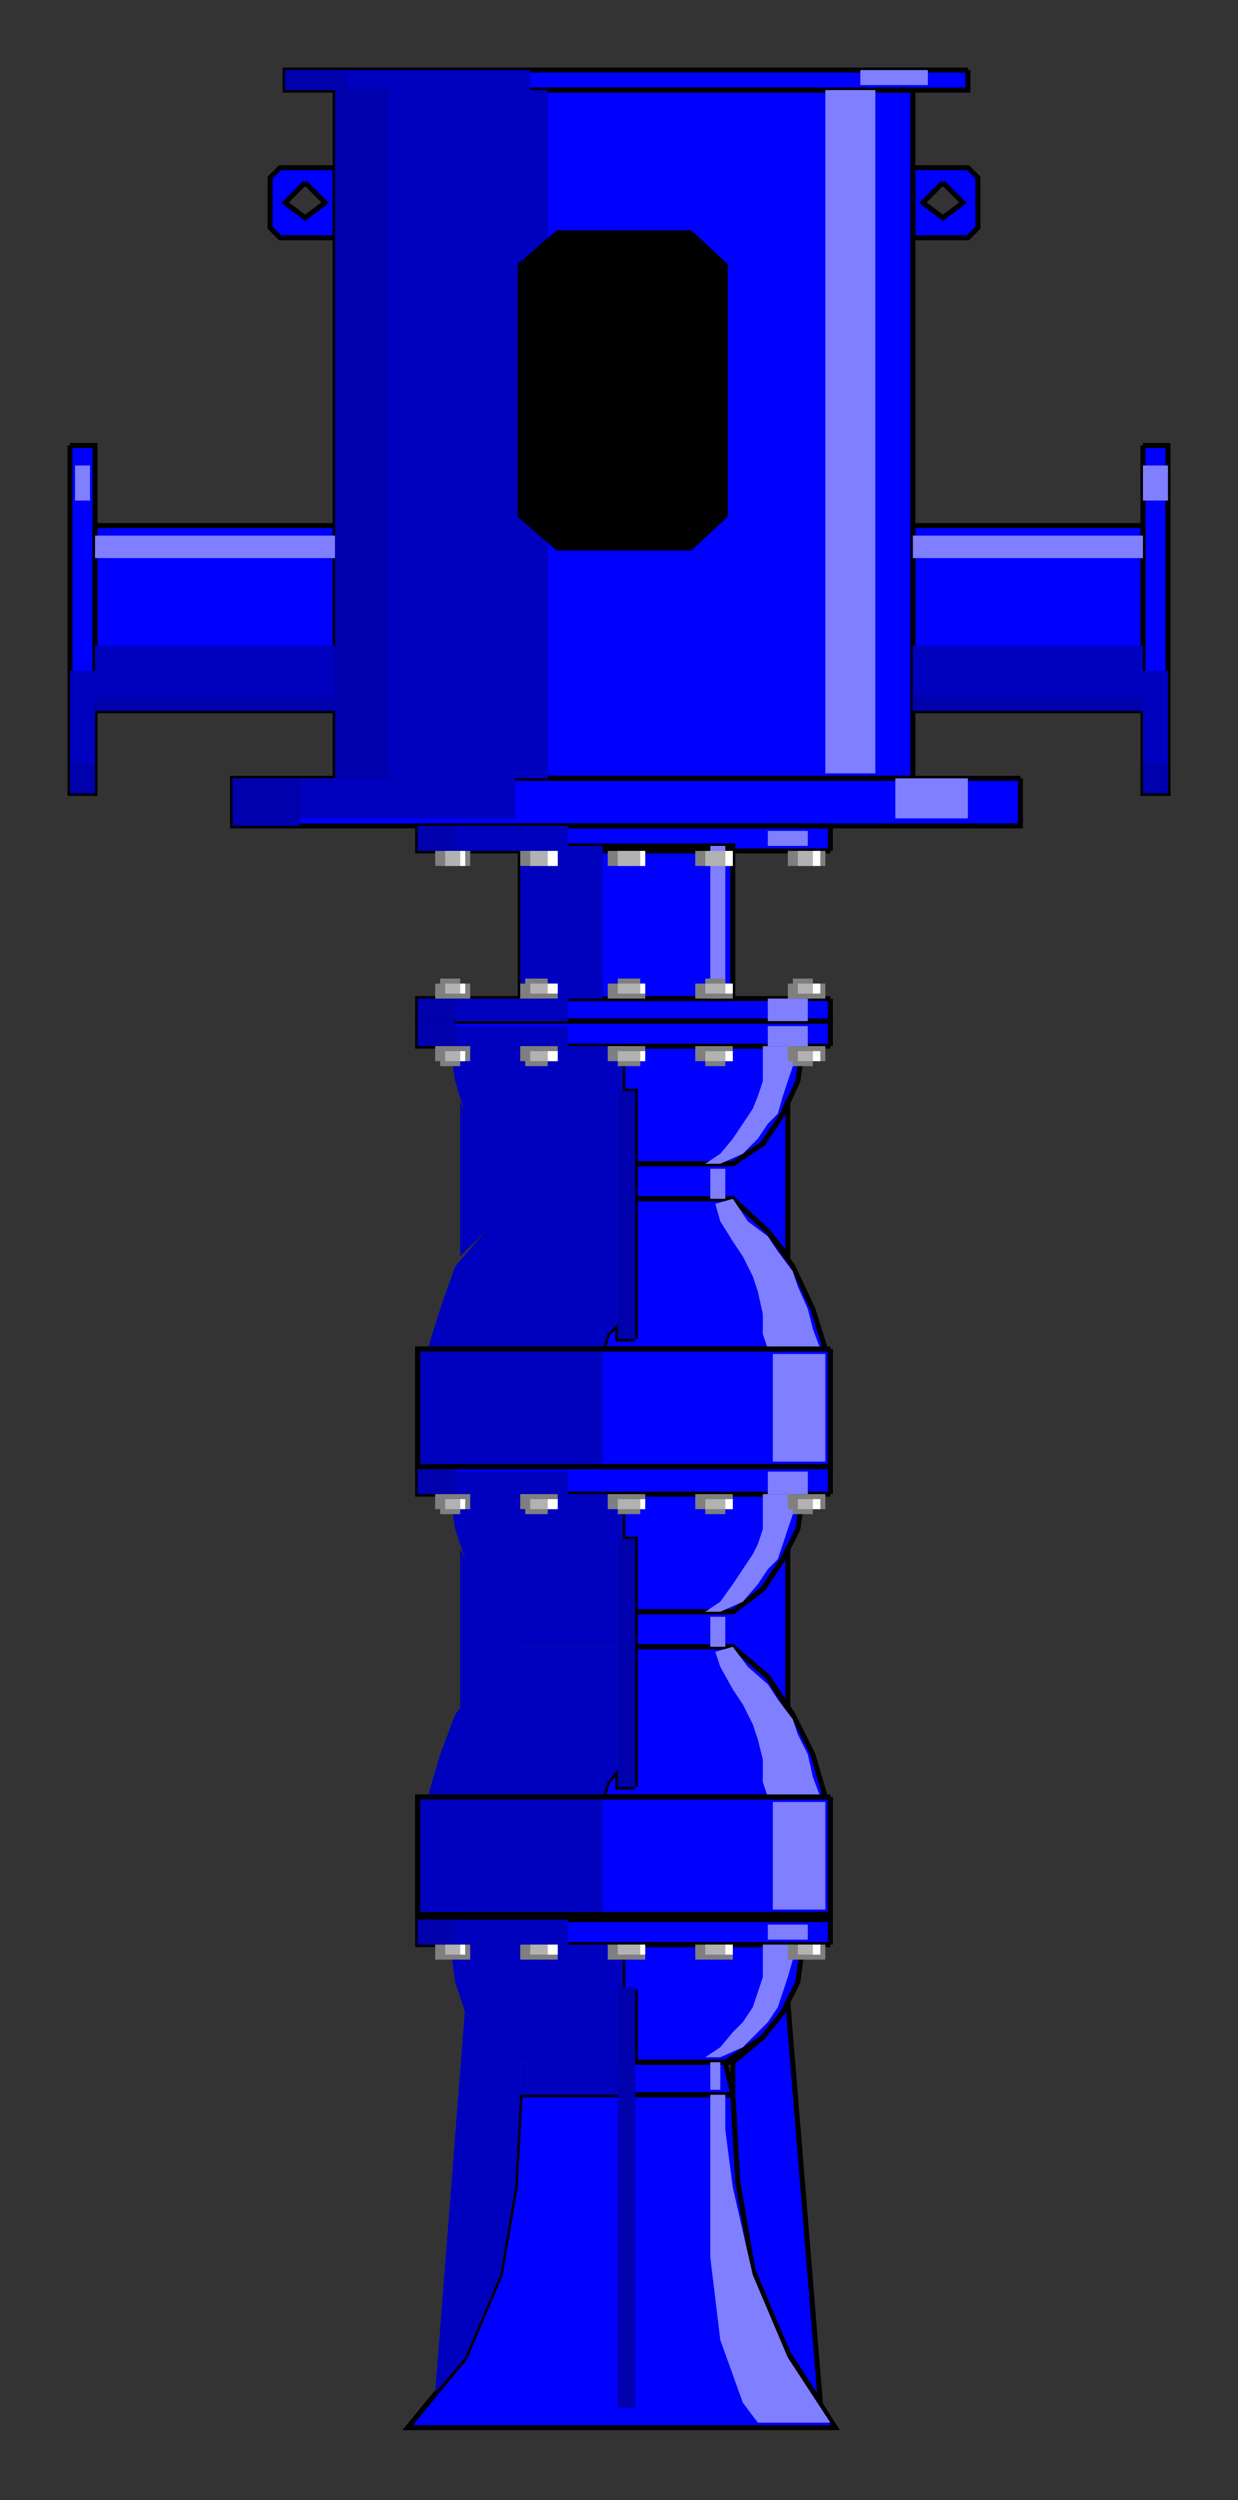 <?xml version="1.0" encoding="utf-8" standalone="no"?><!DOCTYPE svg PUBLIC "-//W3C//DTD SVG 1.1//EN" "http://www.w3.org/Graphics/SVG/1.1/DTD/svg11-flat-20030114.dtd"><svg width="495" height="999" version="1.1" xmlns="http://www.w3.org/2000/svg" xmlns:xlink="http://www.w3.org/1999/xlink">

<rect width="100%" height="100%" fill="#333333" stroke="none"/>

<path style="fill:#00f;fill-rule:evenodd" d="M293,837 l-85,0 -2,37 -6,35 -14,33 -23,28 89,0 82,0 -19,-30 -14,-33 -6,-35 -2,-35z M295,872 l6,35 14,33 13,20 -13,-160 -2,4 -8,10 -15,10 3,13 2,35z M293,824 l-44,0 0,13 44,0 0,-13z M249,796 l5,0 0,28 39,0 12,-10 8,-10 6,-12 2,-15 -72,0 0,19z M332,777 l-165,0 0,-10 165,0 0,10z M332,718 l-165,0 0,47 165,0 0,-47z M254,644 l39,0 12,-9 8,-12 2,-4 0,64 -8,-13 -14,-12 -39,0 0,2 0,-16z M249,615 l5,0 0,29 39,0 12,-9 8,-12 6,-12 2,-14 -72,0 0,18z M254,714 l-7,0 0,-7 -4,5 -2,6 89,0 -5,-17 -8,-16 -10,-15 -14,-12 -39,0 0,56z M332,597 l-165,0 0,-11 165,0 0,11z M332,539 l-165,0 0,47 165,0 0,-47z M254,465 l39,0 12,-8 8,-12 2,-5 0,62 -8,-10 -14,-13 -39,0 0,2 0,-16z M249,436 l5,0 0,29 39,0 12,-8 8,-12 6,-13 2,-14 -72,0 0,18z M254,535 l-7,0 0,-6 -4,4 -2,6 89,0 -5,-16 -8,-17 -10,-14 -14,-13 -39,0 0,56z M332,418 l-165,0 0,-10 165,0 0,10z M332,399 l-165,0 0,9 165,0 0,-9z M293,399 l-85,0 0,-61 85,0 0,61z M408,311 l-315,0 0,19 315,0 0,-19z M457,178 l0,139 10,0 0,-139 -10,0z M28,178 l0,139 10,0 0,-139 -10,0z M134,210 l0,74 -96,0 0,-74 96,0z M365,284 l0,-74 92,0 0,74 -92,0z M365,67 l0,28 22,0 4,-4 0,-20 -4,-4 -22,0z M377,73 l-8,8 8,6 8,-6 -8,-8z M134,95 l0,-28 -22,0 -4,4 0,20 4,4 22,0z M122,73 l8,8 -8,6 -8,-6 8,-8z M134,311 l231,0 0,-275 -231,0 0,275z M387,28 l-273,0 0,8 273,0 0,-8z M332,340 l-165,0 0,-10 165,0 0,10z " />
<path style="fill:none;stroke:#000;stroke-width:2" d="M293,837 l-85,0 -2,37 -6,35 -14,33 -23,28 89,0 82,0 -19,-30 -14,-33 -6,-35 -2,-35" />
<path style="fill:none;stroke:#000;stroke-width:2" d="M293,837 l2,35 6,35 14,33 13,20 -13,-160 -2,4 -8,10 -15,10 3,13" />
<path style="fill:none;stroke:#000;stroke-width:2" d="M293,824 l-44,0 0,13 44,0 0,-13" />
<path style="fill:none;stroke:#000;stroke-width:2" d="M249,796 l5,0 0,28 39,0 12,-10 8,-10 6,-12 2,-15 -72,0 0,19" />
<path style="fill:none;stroke:#000;stroke-width:2" d="M332,777 l-165,0 0,-10 165,0 0,10" />
<path style="fill:none;stroke:#000;stroke-width:2" d="M332,718 l-165,0 0,47 165,0 0,-47" />
<path style="fill:none;stroke:#000;stroke-width:2" d="M254,644 l39,0 12,-9 8,-12 2,-4 0,64 -8,-13 -14,-12 -39,0 0,2 0,-16" />
<path style="fill:none;stroke:#000;stroke-width:2" d="M249,615 l5,0 0,29 39,0 12,-9 8,-12 6,-12 2,-14 -72,0 0,18" />
<path style="fill:none;stroke:#000;stroke-width:2" d="M254,714 l-7,0 0,-7 -4,5 -2,6 89,0 -5,-17 -8,-16 -10,-15 -14,-12 -39,0 0,56" />
<path style="fill:none;stroke:#000;stroke-width:2" d="M332,597 l-165,0 0,-11 165,0 0,11" />
<path style="fill:none;stroke:#000;stroke-width:2" d="M332,539 l-165,0 0,47 165,0 0,-47" />
<path style="fill:none;stroke:#000;stroke-width:2" d="M254,465 l39,0 12,-8 8,-12 2,-5 0,62 -8,-10 -14,-13 -39,0 0,2 0,-16" />
<path style="fill:none;stroke:#000;stroke-width:2" d="M249,436 l5,0 0,29 39,0 12,-8 8,-12 6,-13 2,-14 -72,0 0,18" />
<path style="fill:none;stroke:#000;stroke-width:2" d="M254,535 l-7,0 0,-6 -4,4 -2,6 89,0 -5,-16 -8,-17 -10,-14 -14,-13 -39,0 0,56" />
<path style="fill:none;stroke:#000;stroke-width:2" d="M332,418 l-165,0 0,-10 165,0 0,10" />
<path style="fill:none;stroke:#000;stroke-width:2" d="M332,399 l-165,0 0,9 165,0 0,-9" />
<path style="fill:none;stroke:#000;stroke-width:2" d="M293,399 l-85,0 0,-61 85,0 0,61" />
<path style="fill:none;stroke:#000;stroke-width:2" d="M408,311 l-315,0 0,19 315,0 0,-19" />
<path style="fill:none;stroke:#000;stroke-width:2" d="M457,178 l0,139 10,0 0,-139 -10,0" />
<path style="fill:none;stroke:#000;stroke-width:2" d="M28,178 l0,139 10,0 0,-139 -10,0" />
<path style="fill:none;stroke:#000;stroke-width:2" d="M134,210 l0,74 -96,0 0,-74 96,0" />
<path style="fill:none;stroke:#000;stroke-width:2" d="M365,284 l0,-74 92,0 0,74 -92,0" />
<path style="fill:none;stroke:#000;stroke-width:2" d="M365,67 l0,28 22,0 4,-4 0,-20 -4,-4 -22,0" />
<path style="fill:none;stroke:#000;stroke-width:2" d="M377,73 l-8,8 8,6 8,-6 -8,-8" />
<path style="fill:none;stroke:#000;stroke-width:2" d="M134,95 l0,-28 -22,0 -4,4 0,20 4,4 22,0" />
<path style="fill:none;stroke:#000;stroke-width:2" d="M122,73 l8,8 -8,6 -8,-6 8,-8" />
<path style="fill:none;stroke:#000;stroke-width:2" d="M134,311 l231,0 0,-275 -231,0 0,275" />
<path style="fill:none;stroke:#000;stroke-width:2" d="M387,28 l-273,0 0,8 273,0 0,-8" />
<path style="fill:none;stroke:#000;stroke-width:2" d="M332,340 l-165,0 0,-10 165,0 0,10" />
<path style="fill:#7f7fff" d="M371,28 l-27,0 0,6 27,0 0,-6z" />
<path style="fill:#7f7fff" d="M134,214 l0,9 -96,0 0,-9 96,0z" />
<path style="fill:#7f7fff" d="M365,223 l0,-9 92,0 0,9 -92,0z" />
<path style="fill:#7f7fff" d="M350,309 l-20,0 0,-273 20,0 0,273z" />
<path style="fill:#7f7fff" d="M387,311 l-29,0 0,16 29,0 0,-16z" />
<path style="fill:#7f7fff" d="M323,338 l-16,0 0,-6 16,0 0,6z" />
<path style="fill:#7f7fff" d="M290,399 l-6,0 0,-61 6,0 0,61z" />
<path style="fill:#7f7fff" d="M323,399 l-16,0 0,9 16,0 0,-9z" />
<path style="fill:#7f7fff" d="M330,541 l-21,0 0,43 21,0 0,-43z" />
<path style="fill:#7f7fff" d="M290,479 l-6,0 0,-12 6,0 0,12z" />
<path style="fill:#7f7fff" d="M288,465 l9,-4 6,-6 4,-6 4,-4 2,-7 2,-6 2,-6 0,-8 -12,0 0,8 0,6 -2,6 -2,5 -4,6 -4,6 -5,6 -6,4 6,0z" />
<path style="fill:#7f7fff" d="M307,539 l21,0 -3,-8 -2,-8 -4,-9 -2,-6 -6,-8 -4,-6 -8,-6 -6,-9 -7,2 2,7 5,8 4,6 4,8 2,6 2,9 0,8 2,6z" />
<path style="fill:#7f7fff" d="M330,720 l-21,0 0,43 21,0 0,-43z" />
<path style="fill:#7f7fff" d="M290,658 l-6,0 0,-12 6,0 0,12z" />
<path style="fill:#7f7fff" d="M288,644 l9,-4 6,-7 4,-6 4,-4 2,-6 2,-6 2,-6 0,-8 -12,0 0,8 0,6 -2,6 -2,4 -4,6 -4,6 -5,7 -6,4 6,0z" />
<path style="fill:#7f7fff" d="M307,718 l21,0 -3,-8 -2,-9 -4,-8 -2,-6 -6,-8 -4,-6 -8,-7 -6,-8 -7,2 2,6 5,9 4,6 4,8 2,6 2,8 0,9 2,6z" />
<path style="fill:#7f7fff" d="M323,775 l-16,0 0,-6 16,0 0,6z" />
<path style="fill:#7f7fff" d="M288,822 l9,-4 6,-6 4,-4 4,-6 2,-6 2,-6 2,-7 0,-6 -12,0 0,6 0,7 -2,6 -2,6 -4,6 -4,4 -5,6 -6,4 6,0z" />
<path style="fill:#7f7fff" d="M288,824 l-4,0 0,11 4,0 0,-11z" />
<path style="fill:#7f7fff" d="M332,968 l-17,-26 -14,-33 -8,-35 -3,-23 0,-14 -6,0 0,22 0,43 4,33 9,25 6,8 29,0z" />
<path style="fill:#7f7fff" d="M323,597 l-16,0 0,-9 16,0 0,9z" />
<path style="fill:#7f7fff" d="M323,418 l-16,0 0,-8 16,0 0,8z" />
<path style="fill:#7f7fff" d="M30,186 l0,14 6,0 0,-14 -6,0z" />
<path style="fill:#7f7fff" d="M457,186 l0,14 10,0 0,-14 -10,0z" />
<path style="fill:#0000bf" d="M208,824 l41,0 0,13 -41,0 0,-13z" />
<path style="fill:#0000bf" d="M208,837 l-2,37 -6,35 -14,33 -12,14 12,-154 0,2 10,10 12,10 0,13z" />
<path style="fill:#0000bf" d="M249,796 l-2,0 0,28 -39,0 -12,-10 -10,-10 -4,-12 -2,-15 69,0 0,19z" />
<path style="fill:#0000bf" d="M227,777 l-60,0 0,-10 60,0 0,10z" />
<path style="fill:#0000bf" d="M241,718 l-74,0 0,47 74,0 0,-47z" />
<path style="fill:#0000bf" d="M247,644 l-39,0 -12,-9 -10,-12 -2,-4 0,64 10,-13 14,-12 39,0 0,2 0,-16z" />
<path style="fill:#0000bf" d="M247,707 l-4,5 -2,6 -70,0 5,-17 6,-16 12,-15 14,-12 39,0 0,49z" />
<path style="fill:#0000bf" d="M249,615 l-2,0 0,29 -39,0 -12,-9 -10,-12 -4,-12 -2,-14 69,0 0,18z" />
<path style="fill:#0000bf" d="M227,597 l-60,0 0,-9 60,0 0,9z" />
<path style="fill:#0000bf" d="M241,539 l-74,0 0,47 74,0 0,-47z" />
<path style="fill:#0000bf" d="M247,465 l-39,0 -12,-8 -10,-12 -2,-5 0,62 10,-10 14,-13 39,0 0,-14z" />
<path style="fill:#0000bf" d="M247,529 l-4,4 -2,6 -70,0 5,-16 6,-17 12,-14 14,-13 39,0 0,50z" />
<path style="fill:#0000bf" d="M249,436 l-2,0 0,29 -39,0 -12,-8 -10,-12 -4,-13 -2,-14 69,0 0,18z" />
<path style="fill:#0000bf" d="M227,418 l-60,0 0,-8 60,0 0,8z" />
<path style="fill:#0000bf" d="M227,399 l-60,0 0,9 60,0 0,-9z" />
<path style="fill:#0000bf" d="M241,399 l-33,0 0,-61 33,0 0,61z" />
<path style="fill:#0000bf" d="M227,340 l-60,0 0,-10 60,0 0,10z" />
<path style="fill:#0000bf" d="M457,268 l0,49 10,0 0,-49 -10,0z" />
<path style="fill:#0000bf" d="M28,268 l0,49 10,0 0,-49 -10,0z" />
<path style="fill:#0000bf" d="M134,258 l0,26 -96,0 0,-26 96,0z" />
<path style="fill:#0000bf" d="M365,284 l0,-26 92,0 0,26 -92,0z" />
<path style="fill:#0000bf" d="M134,311 l85,0 0,-275 -85,0 0,275z" />
<path style="fill:#0000bf" d="M212,28 l-98,0 0,8 98,0 0,-8z" />
<path style="fill:#0000bf" d="M206,311 l-113,0 0,16 113,0 0,-16z" />
<path style="fill:#000;stroke:#000;stroke-width:2" d="M276,93 l-53,0 -15,13 0,100 15,13 53,0 14,-13 0,-100 -14,-13z" />
<path style="fill:#0000ad" d="M254,962 l-7,0 0,-168 7,0 0,168z" />
<path style="fill:#0000ad" d="M254,714 l-7,0 0,-99 7,0 0,99z" />
<path style="fill:#0000ad" d="M254,535 l-7,0 0,-99 7,0 0,99z" />
<path style="fill:#0000ad" d="M134,311 l21,0 0,-275 -21,0 0,275z" />
<path style="fill:#0000ad" d="M139,28 l-25,0 0,8 25,0 0,-8z" />
<path style="fill:#0000ad" d="M120,311 l-27,0 0,19 27,0 0,-19z" />
<path style="fill:#0000ad" d="M182,777 l-15,0 0,-10 15,0 0,10z" />
<path style="fill:#0000ad" d="M182,597 l-15,0 0,-11 15,0 0,11z" />
<path style="fill:#0000ad" d="M182,418 l-15,0 0,-10 15,0 0,10z" />
<path style="fill:#0000ad" d="M182,399 l-15,0 0,9 15,0 0,-9z" />
<path style="fill:#0000ad" d="M182,340 l-15,0 0,-10 15,0 0,10z" />
<path style="fill:#0000ad" d="M457,305 l0,12 10,0 0,-12 -10,0z" />
<path style="fill:#0000ad" d="M28,305 l0,12 10,0 0,-12 -10,0z" />
<path style="fill:#0000ad" d="M134,278 l0,6 -96,0 0,-6 96,0z" />
<path style="fill:#0000ad" d="M365,284 l0,-6 92,0 0,6 -92,0z" />
<path style="fill:#7f7f7f" d="M184,783 l-8,0 -2,0 0,-6 14,0 0,6 -4,0z" />
<path style="fill:#7f7f7f" d="M219,783 l-9,0 -2,0 0,-6 15,0 0,6 -4,0z" />
<path style="fill:#7f7f7f" d="M256,783 l-9,0 -4,0 0,-6 15,0 0,6 -2,0z" />
<path style="fill:#7f7f7f" d="M290,783 l-8,0 -4,0 0,-6 15,0 0,6 -3,0z" />
<path style="fill:#7f7f7f" d="M325,783 l-8,0 -2,0 0,-6 15,0 0,6 -5,0z" />
<path style="fill:#7f7f7f" d="M184,603 l0,2 -8,0 0,-2 -2,0 0,-6 14,0 0,6 -4,0z" />
<path style="fill:#7f7f7f" d="M219,603 l0,2 -9,0 0,-2 -2,0 0,-6 15,0 0,6 -4,0z" />
<path style="fill:#7f7f7f" d="M256,603 l0,2 -9,0 0,-2 -4,0 0,-6 15,0 0,6 -2,0z" />
<path style="fill:#7f7f7f" d="M290,603 l0,2 -8,0 0,-2 -4,0 0,-6 15,0 0,6 -3,0z" />
<path style="fill:#7f7f7f" d="M325,603 l0,2 -8,0 0,-2 -2,0 0,-6 15,0 0,6 -5,0z" />
<path style="fill:#7f7f7f" d="M184,424 l0,2 -8,0 0,-2 -2,0 0,-6 14,0 0,6 -4,0z" />
<path style="fill:#7f7f7f" d="M219,424 l0,2 -9,0 0,-2 -2,0 0,-6 15,0 0,6 -4,0z" />
<path style="fill:#7f7f7f" d="M256,424 l0,2 -9,0 0,-2 -4,0 0,-6 15,0 0,6 -2,0z" />
<path style="fill:#7f7f7f" d="M290,424 l0,2 -8,0 0,-2 -4,0 0,-6 15,0 0,6 -3,0z" />
<path style="fill:#7f7f7f" d="M325,424 l0,2 -8,0 0,-2 -2,0 0,-6 15,0 0,6 -5,0z" />
<path style="fill:#7f7f7f" d="M184,393 l0,-2 -8,0 0,2 -2,0 0,6 14,0 0,-6 -4,0z" />
<path style="fill:#7f7f7f" d="M219,393 l0,-2 -9,0 0,2 -2,0 0,6 15,0 0,-6 -4,0z" />
<path style="fill:#7f7f7f" d="M256,393 l0,-2 -9,0 0,2 -4,0 0,6 15,0 0,-6 -2,0z" />
<path style="fill:#7f7f7f" d="M290,393 l0,-2 -8,0 0,2 -4,0 0,6 15,0 0,-6 -3,0z" />
<path style="fill:#7f7f7f" d="M325,393 l0,-2 -8,0 0,2 -2,0 0,6 15,0 0,-6 -5,0z" />
<path style="fill:#7f7f7f" d="M184,346 l-8,0 -2,0 0,-6 14,0 0,6 -4,0z" />
<path style="fill:#7f7f7f" d="M219,346 l-9,0 -2,0 0,-6 15,0 0,6 -4,0z" />
<path style="fill:#7f7f7f" d="M256,346 l-9,0 -4,0 0,-6 15,0 0,6 -2,0z" />
<path style="fill:#7f7f7f" d="M290,346 l-8,0 -4,0 0,-6 15,0 0,6 -3,0z" />
<path style="fill:#7f7f7f" d="M325,346 l-8,0 -2,0 0,-6 15,0 0,6 -5,0z" />
<path style="fill:#b2b2b2" d="M178,346 l0,-6 6,0 0,6 -6,0z" />
<path style="fill:#b2b2b2" d="M212,346 l0,-6 7,0 0,6 -7,0z" />
<path style="fill:#b2b2b2" d="M247,346 l0,-6 9,0 0,6 -9,0z" />
<path style="fill:#b2b2b2" d="M282,346 l0,-6 8,0 0,6 -8,0z" />
<path style="fill:#b2b2b2" d="M319,346 l0,-6 6,0 0,6 -6,0z" />
<path style="fill:#b2b2b2" d="M178,393 l0,4 6,0 0,-4 -6,0z" />
<path style="fill:#b2b2b2" d="M212,393 l0,4 7,0 0,-4 -7,0z" />
<path style="fill:#b2b2b2" d="M247,393 l0,4 9,0 0,-4 -9,0z" />
<path style="fill:#b2b2b2" d="M282,393 l0,4 8,0 0,-4 -8,0z" />
<path style="fill:#b2b2b2" d="M319,393 l0,4 6,0 0,-4 -6,0z" />
<path style="fill:#b2b2b2" d="M178,424 l0,-4 6,0 0,4 -6,0z" />
<path style="fill:#b2b2b2" d="M212,424 l0,-4 7,0 0,4 -7,0z" />
<path style="fill:#b2b2b2" d="M247,424 l0,-4 9,0 0,4 -9,0z" />
<path style="fill:#b2b2b2" d="M282,424 l0,-4 8,0 0,4 -8,0z" />
<path style="fill:#b2b2b2" d="M319,424 l0,-4 6,0 0,4 -6,0z" />
<path style="fill:#b2b2b2" d="M178,603 l0,-4 6,0 0,4 -6,0z" />
<path style="fill:#b2b2b2" d="M212,603 l0,-4 7,0 0,4 -7,0z" />
<path style="fill:#b2b2b2" d="M247,603 l0,-4 9,0 0,4 -9,0z" />
<path style="fill:#b2b2b2" d="M282,603 l0,-4 8,0 0,4 -8,0z" />
<path style="fill:#b2b2b2" d="M319,603 l0,-4 6,0 0,4 -6,0z" />
<path style="fill:#b2b2b2" d="M178,781 l0,-4 6,0 0,4 -6,0z" />
<path style="fill:#b2b2b2" d="M212,781 l0,-4 7,0 0,4 -7,0z" />
<path style="fill:#b2b2b2" d="M247,781 l0,-4 9,0 0,4 -9,0z" />
<path style="fill:#b2b2b2" d="M282,781 l0,-4 8,0 0,4 -8,0z" />
<path style="fill:#b2b2b2" d="M319,781 l0,-4 6,0 0,4 -6,0z" />
<path style="fill:#fff" d="M328,781 l0,-4 -3,0 0,4 3,0z" />
<path style="fill:#fff" d="M293,781 l0,-4 -3,0 0,4 3,0z" />
<path style="fill:#fff" d="M258,781 l0,-4 -2,0 0,4 2,0z" />
<path style="fill:#fff" d="M223,781 l0,-4 -4,0 0,4 4,0z" />
<path style="fill:#fff" d="M186,781 l0,-4 -2,0 0,4 2,0z" />
<path style="fill:#fff" d="M328,603 l0,-4 -3,0 0,4 3,0z" />
<path style="fill:#fff" d="M293,603 l0,-4 -3,0 0,4 3,0z" />
<path style="fill:#fff" d="M258,603 l0,-4 -2,0 0,4 2,0z" />
<path style="fill:#fff" d="M223,603 l0,-4 -4,0 0,4 4,0z" />
<path style="fill:#fff" d="M186,603 l0,-4 -2,0 0,4 2,0z" />
<path style="fill:#fff" d="M328,424 l0,-4 -3,0 0,4 3,0z" />
<path style="fill:#fff" d="M293,424 l0,-4 -3,0 0,4 3,0z" />
<path style="fill:#fff" d="M258,424 l0,-4 -2,0 0,4 2,0z" />
<path style="fill:#fff" d="M223,424 l0,-4 -4,0 0,4 4,0z" />
<path style="fill:#fff" d="M186,424 l0,-4 -2,0 0,4 2,0z" />
<path style="fill:#fff" d="M328,393 l0,4 -3,0 0,-4 3,0z" />
<path style="fill:#fff" d="M293,393 l0,4 -3,0 0,-4 3,0z" />
<path style="fill:#fff" d="M258,393 l0,4 -2,0 0,-4 2,0z" />
<path style="fill:#fff" d="M223,393 l0,4 -4,0 0,-4 4,0z" />
<path style="fill:#fff" d="M186,393 l0,4 -2,0 0,-4 2,0z" />
<path style="fill:#fff" d="M328,346 l0,-6 -3,0 0,6 3,0z" />
<path style="fill:#fff" d="M293,346 l0,-6 -3,0 0,6 3,0z" />
<path style="fill:#fff" d="M258,346 l0,-6 -2,0 0,6 2,0z" />
<path style="fill:#fff" d="M223,346 l0,-6 -4,0 0,6 4,0z" />
<path style="fill:#fff" d="M186,346 l0,-6 -2,0 0,6 2,0z" />
<path style="fill:none;stroke:#000;stroke-width:2" d="M332,718 l-165,0 0,47 165,0 0,-47" />
<path style="fill:none;stroke:#000;stroke-width:2" d="M332,539 l-165,0 0,47 165,0 0,-47" />

</svg>
